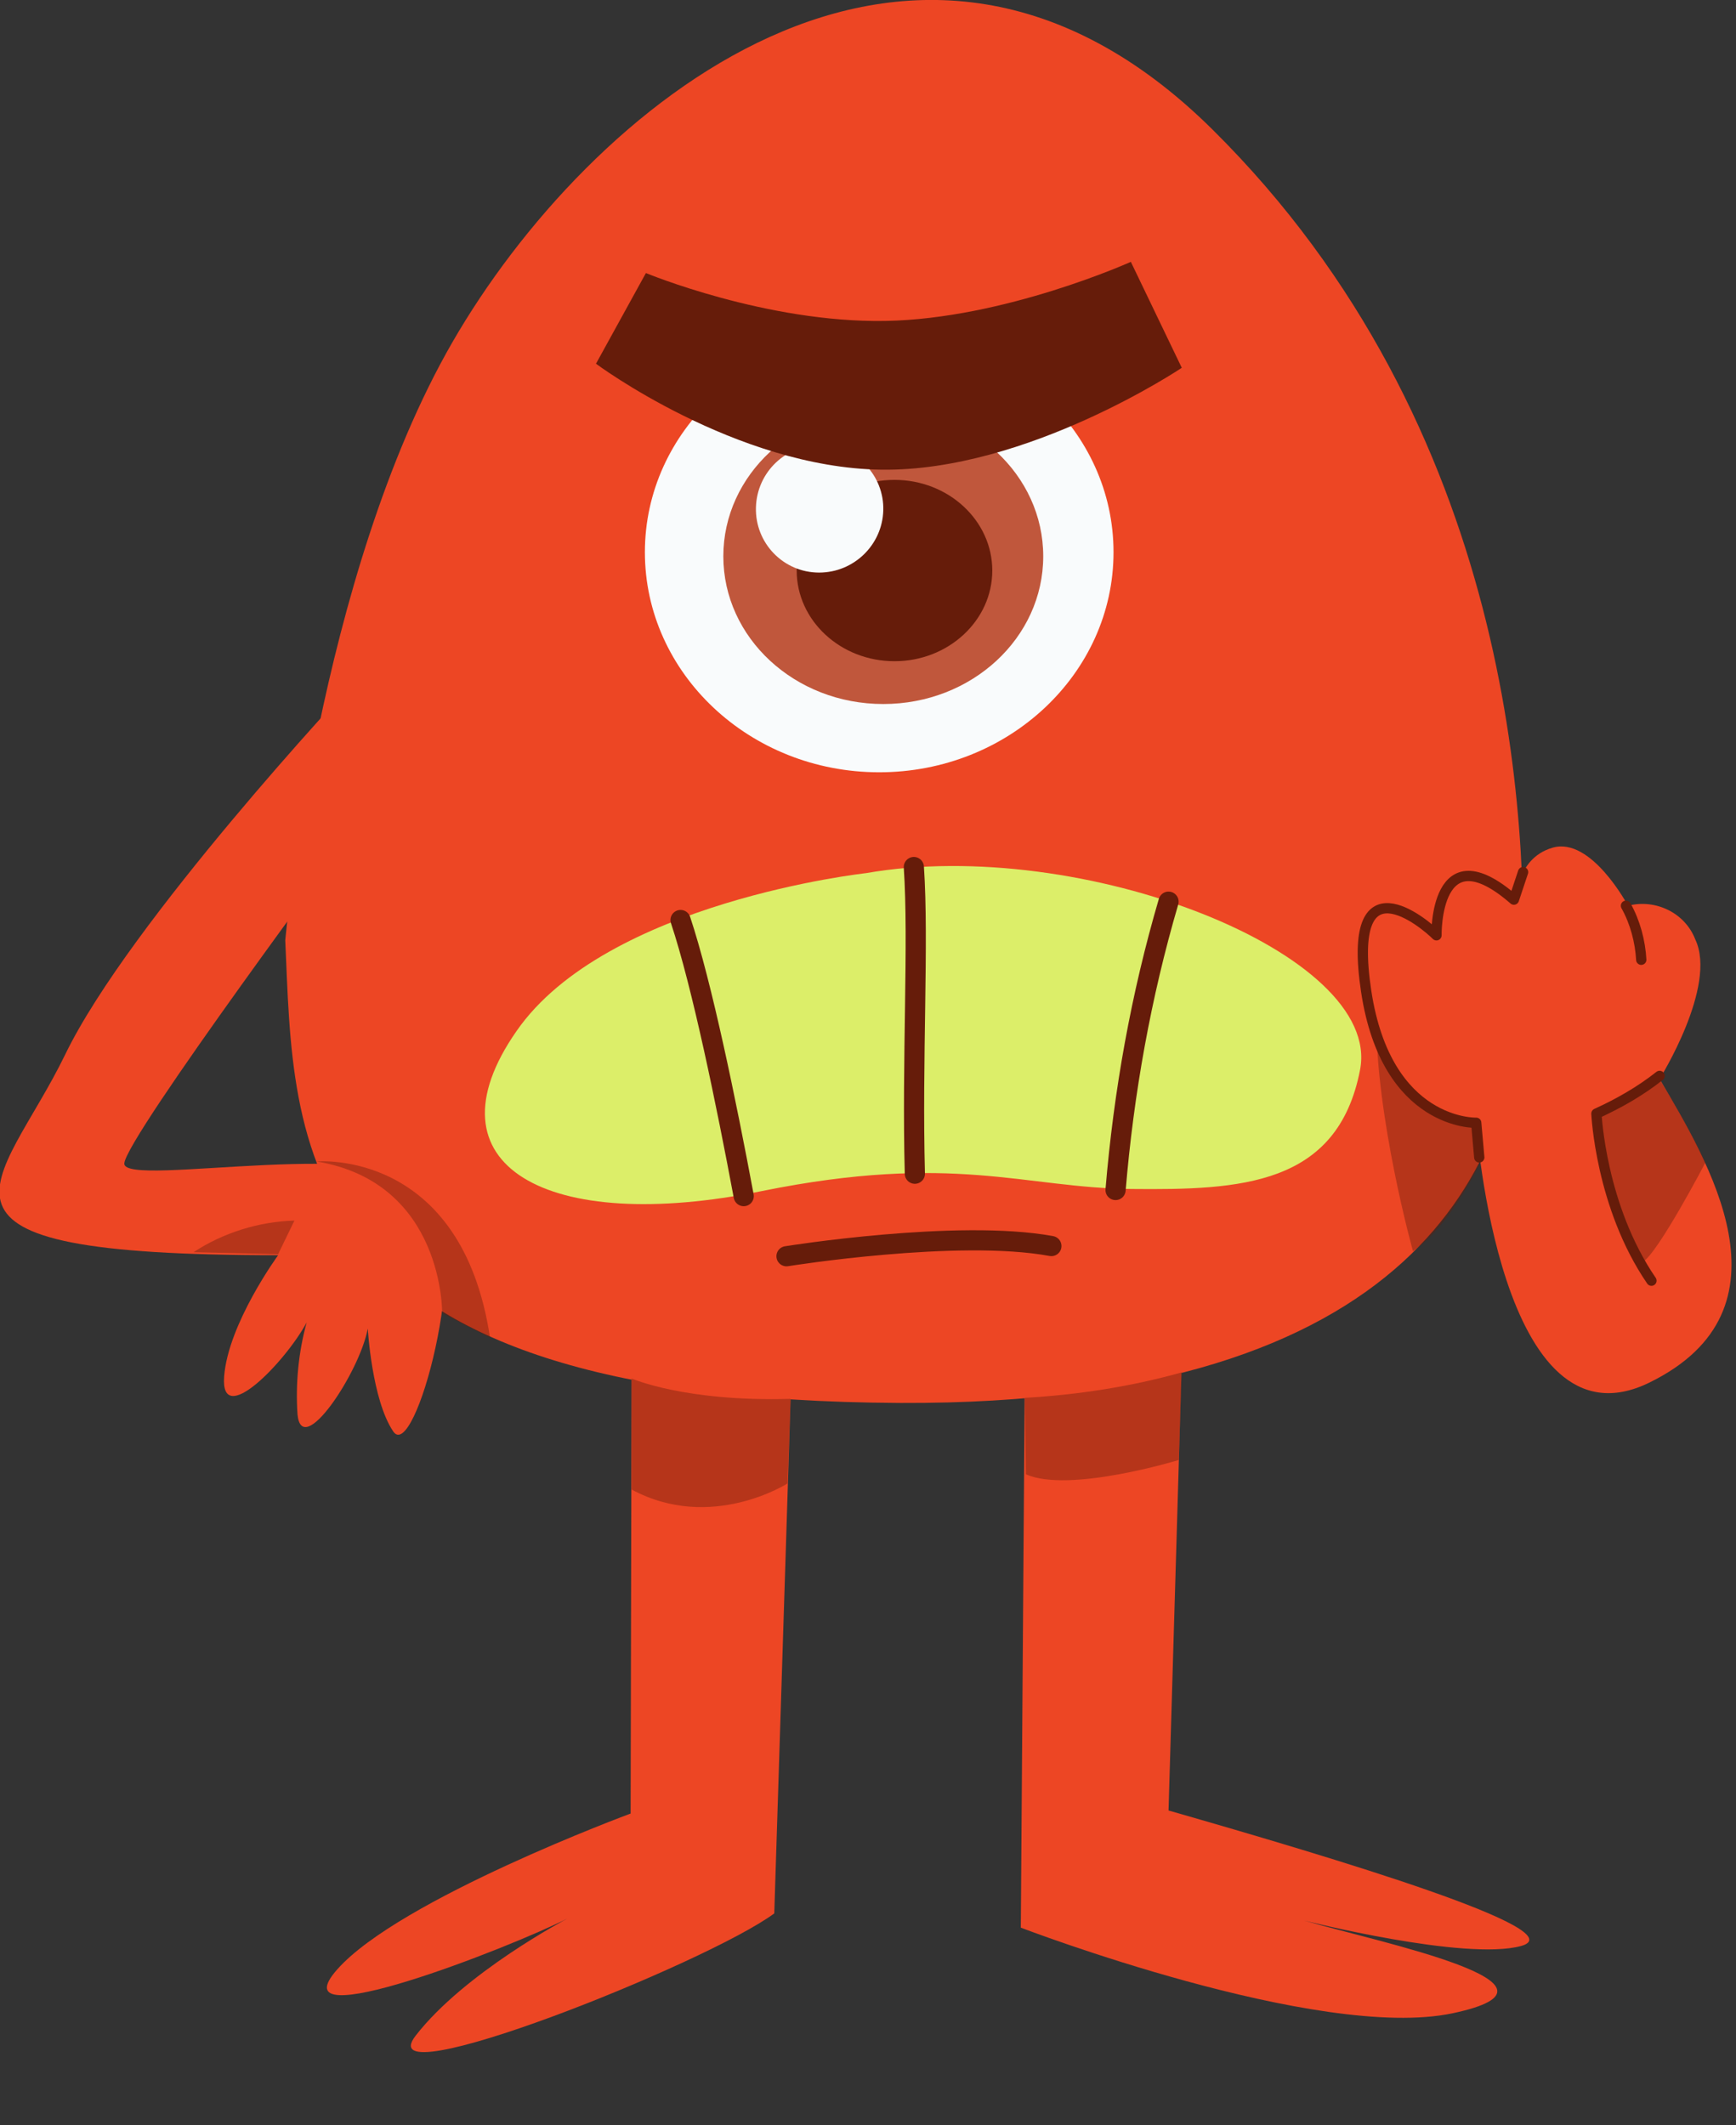 <?xml version="1.0" encoding="utf-8"?>
<!-- Generator: Adobe Illustrator 22.1.0, SVG Export Plug-In . SVG Version: 6.00 Build 0)  -->
<svg version="1.1" id="Layer_1" xmlns="http://www.w3.org/2000/svg" xmlns:xlink="http://www.w3.org/1999/xlink" x="0px" y="0px"
	 viewBox="0 0 170.4 208.6" style="enable-background:new 0 0 170.4 208.6;" xml:space="preserve">
<rect x="0" y="0" width="170.4" height="208.6" fill="#333333" stroke="none"/>
<style type="text/css">
	.st0{display:none;opacity:0.4;fill:#1D262D;enable-background:new    ;}
	.st1{fill:#ED4624;}
	.st2{fill:#F9FBFC;}
	.st3{fill:#DCEE69;}
	.st4{fill:#C0573C;}
	.st5{fill:#661C0A;}
	.st6{fill:none;stroke:#661C0A;stroke-width:1.98;stroke-linecap:round;stroke-linejoin:round;}
	.st7{fill:none;stroke:#661C0A;stroke-width:1.01;stroke-linecap:round;stroke-linejoin:round;}
	.st8{opacity:0.4;fill:#661C0A;enable-background:new    ;}
</style>
<title>Asset12</title>
<g id="Layer_2_1_">
	<g id="OBJECTS">
		<path class="st0" d="M10.6,193.7c-0.1-8.8,35.5-16.5,79.7-17.2s80,6,80.1,14.9s-35.5,16.5-79.7,17.2S10.7,202.5,10.6,193.7z"/>
		<path class="st1" d="M28,92.3c0,0,3.2-35.8,16.4-58.7S89.5-16.5,119,12.7s31.1,67.8,30.4,84.6s-10.2,40.6-61,40.4
			C27.9,137.4,28.9,112.1,28,92.3z"/>
		<path class="st1" d="M62,131.9L61.9,178c0,0-22.7,8.4-28.8,15.3s17.1-2.2,22.6-5c0,0-10.1,5.3-14.9,11.5s28.6-7.1,35.2-12
			l1.7-53.6L62,131.9z"/>
		<path class="st1" d="M100.6,133.6l-0.4,55.6c0,0,29.2,11.2,42.4,8.4s-7-6.9-14.6-9.1c0,0,15.8,4,21.3,2.5s-18.2-8.6-34.6-13.3
			l1.4-47.4L100.6,133.6z"/>
		<path class="st1" d="M34.4,67.3c0,0-21.7,23.2-28,36.2s-17.3,19.7,20.9,19.7c0,0-4.9,6.7-5.3,11.9s6-1.4,8.1-5.3
			c-0.8,2.9-1.1,6-0.9,9c0.4,4.5,6.1-4.1,6.9-8.4c0,0,0.4,7,2.5,10.1s7.6-17.2,4-23.3s-30.5-0.5-30.4-3S35,81.2,35,81.2L34.4,67.3z"
			/>
		<path class="st1" d="M144.9,110.3c0,0,2.3,32.6,17,25.4s5.7-21.8,1-29.8c0,0,5.7-9.1,3.5-13.7c-1-2.6-3.9-4-6.6-3.3
			c0,0-3.6-6.8-7.4-5.7s-3.6,5.6-3.6,5.6s-6.9-5.8-8,2.8c0,0-8.7-5-7.3,4.7C135.5,111,144.9,110.3,144.9,110.3z"/>
		<path class="st2" d="M63.3,54.2c0-11.9,10.3-21.5,23-21.5s23,9.6,23,21.5S99,75.8,86.3,75.8S63.3,66.1,63.3,54.2z"/>
		<path class="st3" d="M85,85.7c0,0-25.5,2.8-34.3,15.5c-9.2,13.2,3,20,24.1,15.7c18.8-3.8,25.7-0.3,36.3-0.2s20.2-0.3,22.4-11.7
			S106.2,82,85,85.7z"/>
		<path class="st4" d="M71,54.6c0-8,7-14.5,15.7-14.5s15.7,6.5,15.7,14.5s-7,14.5-15.7,14.5S71,62.6,71,54.6z"/>
		<path class="st5" d="M78.2,56c0-4.9,4.3-8.9,9.6-8.9s9.6,4,9.6,8.9s-4.3,8.9-9.6,8.9S78.2,60.9,78.2,56z"/>
		<path class="st2" d="M74.2,49.8c0.1-3.5,3-6.2,6.4-6.1c3.5,0.1,6.2,3,6.1,6.4c-0.1,3.4-2.9,6.1-6.3,6.1
			C76.9,56.2,74.1,53.3,74.2,49.8C74.1,49.8,74.1,49.8,74.2,49.8z"/>
		<path class="st5" d="M63.4,26.8l-4.9,8.9c0,0,13.7,10.2,28,10.4s29.5-10,29.5-10L111,25.7c0,0-12.4,5.6-24.1,5.8
			S63.4,26.8,63.4,26.8z"/>
		<path class="st6" d="M89.7,85.1c0.5,7.4-0.2,18.9,0.1,30.1"/>
		<path class="st6" d="M66.8,90.3c2.1,6.3,4.5,18,6.2,27.1"/>
		<path class="st6" d="M114.7,88.5c-2.7,9.2-4.4,18.7-5.2,28.3"/>
		<path class="st6" d="M77.2,123.3c0,0,16.8-2.7,26-1"/>
		<path class="st7" d="M162.9,105.6c-1.9,1.5-4,2.7-6.2,3.7c0,0,0.4,9.1,5.4,16.4"/>
		<path class="st7" d="M159.6,88.9c0.9,1.6,1.4,3.5,1.5,5.3"/>
		<path class="st8" d="M62,135.3c0,0,5.2,2.3,15.6,2l-0.3,8.3c0,0-7.5,4.8-15.3,0.6L62,135.3z"/>
		<path class="st8" d="M43.4,128.9c0,0,0.2-12.8-12.3-14.9c0,0,14.2-1.3,17,17.3L43.4,128.9z"/>
		<path class="st8" d="M27.3,123.1l1.6-3.3c-3.5,0.1-7,1.2-9.9,3.1L27.3,123.1z"/>
		<path class="st8" d="M162.8,105.8c1.7,2.7,3.2,5.4,4.6,8.3c0,0-4.7,9-6.2,9.8c0,0-5-8.9-4.4-14.6
			C156.7,109.4,161.6,107.8,162.8,105.8z"/>
		<path class="st8" d="M135.1,99.8c0,0,1.6,11.2,10,10.5l0.4,3.4c0,0-3,6.5-6.8,9.1C138.7,122.9,135,109.5,135.1,99.8z"/>
		<path class="st7" d="M145.2,113.6l-0.3-3.4c0,0-8.8,0.3-10.8-12.9s5.7-6.7,6.9-5.5c0,0-0.2-10.3,7.6-3.5l0.9-2.7"/>
		<path class="st8" d="M100.6,137.2c5.2-0.3,10.4-1.1,15.4-2.5l-0.3,8.6c0,0-10.8,3.3-15,1.4L100.6,137.2z"/>
	</g>
</g>
</svg>
